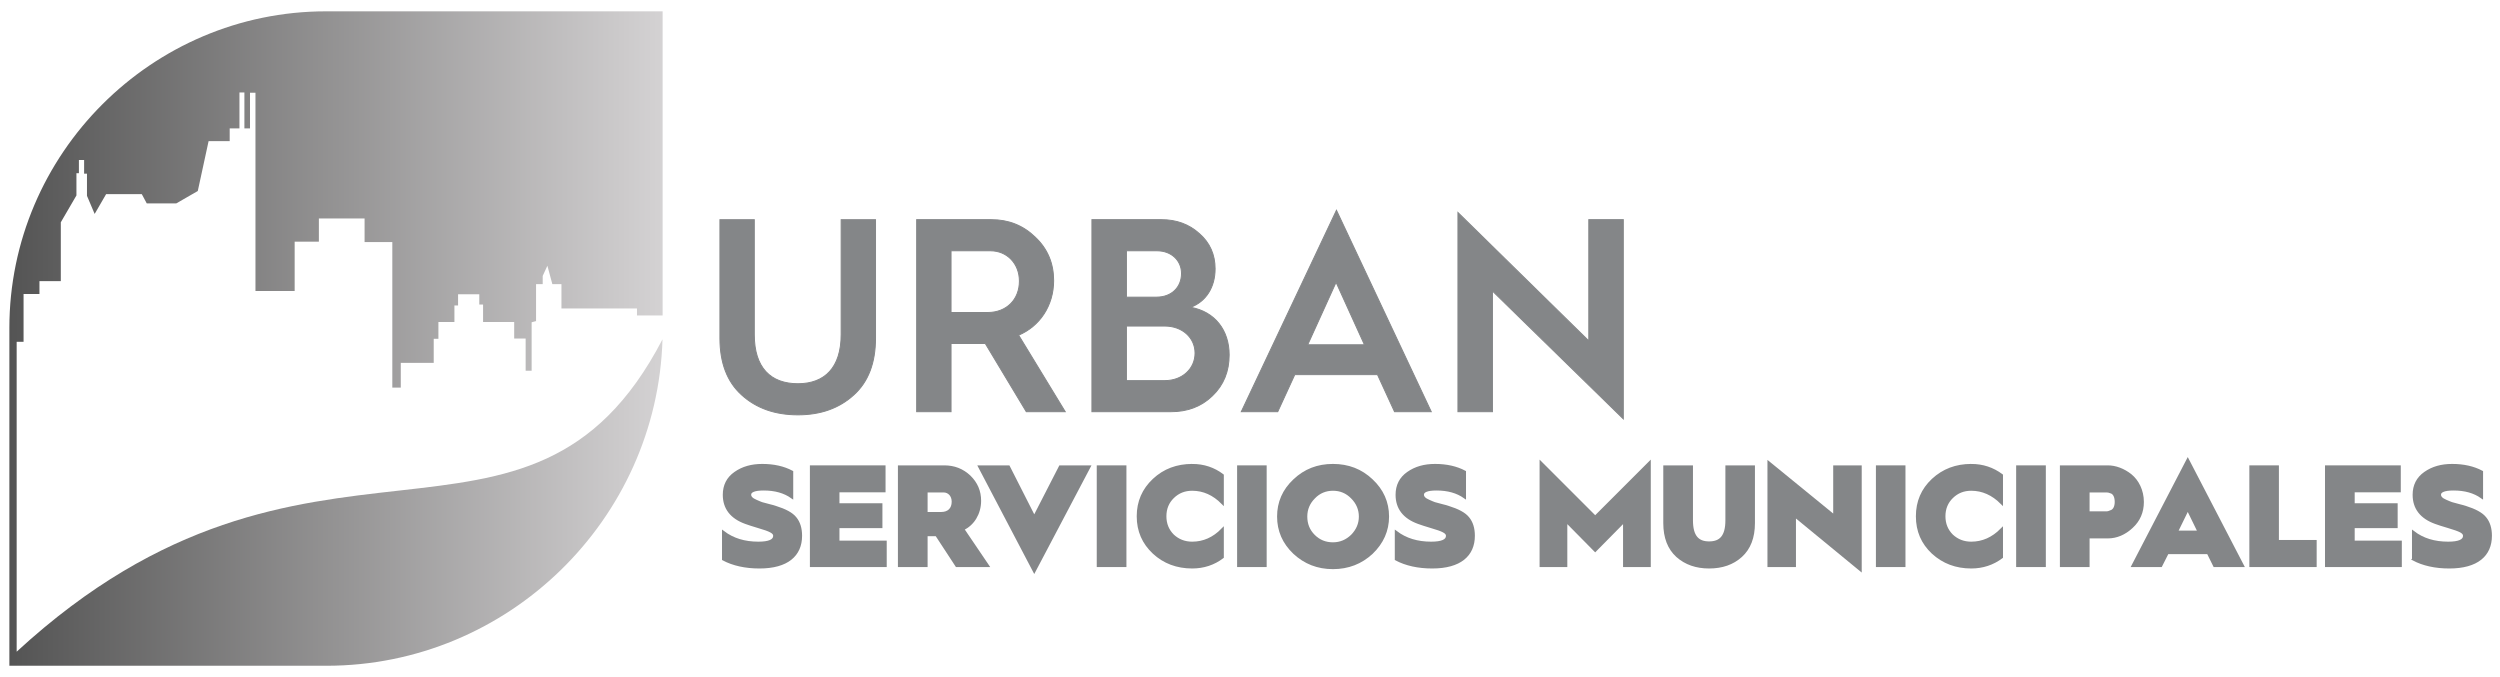 <?xml version="1.0" encoding="UTF-8"?>
<!DOCTYPE svg PUBLIC "-//W3C//DTD SVG 1.1//EN" "http://www.w3.org/Graphics/SVG/1.1/DTD/svg11.dtd">
<!-- Creator: CorelDRAW X8 -->
<svg xmlns="http://www.w3.org/2000/svg" xml:space="preserve" width="192mm" height="52mm" version="1.1" style="shape-rendering:geometricPrecision; text-rendering:geometricPrecision; image-rendering:optimizeQuality; fill-rule:evenodd; clip-rule:evenodd"
viewBox="0 0 19200 5200"
 xmlns:xlink="http://www.w3.org/1999/xlink">
 <defs>
  <style type="text/css">
   <![CDATA[
    .str0 {stroke:#848688;stroke-width:20}
    .str1 {stroke:#848688;stroke-width:7.62}
    .fil2 {fill:none;fill-rule:nonzero}
    .fil1 {fill:#848688;fill-rule:nonzero}
    .fil0 {fill:url(#id0)}
   ]]>
  </style>
  <linearGradient id="id0" gradientUnits="userSpaceOnUse" x1="72" y1="2599.99" x2="5088.8" y2="2599.99">
   <stop offset="0" style="stop-opacity:1; stop-color:#545454"/>
   <stop offset="1" style="stop-opacity:1; stop-color:#D4D2D3"/>
  </linearGradient>
 </defs>
 <g id="Capa_x0020_1">
  <path class="fil0" d="M5089 87l-2585 0c-1338,0 -2432,1094 -2432,2432l0 2594 2435 0c1395,0 2541,-1121 2581,-2507 -1026,1974 -2705,323 -4960,2399l0 -2380 53 0 0 -367 122 0 0 -99 164 0 0 -452 120 -206 0 -171 19 0 0 -101 40 0 0 105 22 0 0 170 59 139 88 -152 274 0 38 71 227 0 165 -95 83 -383 162 0 0 -98 75 0 0 -276 38 0 0 276 43 0 0 -274 42 0 0 1523 301 0 0 -379 186 0 0 -178 351 0 0 181 213 0 0 1118 65 0 0 -190 253 0 0 -185 36 0 0 -129 123 0 0 -127 28 0 0 -86 163 0 0 79 29 0 0 134 239 0 0 127 88 0 0 247 46 0 0 -372 34 -9 0 -284 51 0 0 -63 36 -78 38 141 70 0 0 187 580 0 0 54 197 0 0 -2336z"/>
  <path class="fil1" d="M5555 4295c76,40 169,61 278,61 213,0 317,-93 317,-241 0,-57 -14,-102 -42,-136 -27,-34 -78,-61 -152,-84 -8,-3 -25,-8 -50,-14l-56 -15c-12,-5 -27,-10 -43,-18 -34,-14 -48,-30 -48,-49 0,-27 35,-42 106,-42 87,0 159,20 217,61l0 -194c-64,-34 -140,-51 -228,-51 -81,0 -150,19 -208,60 -57,40 -85,96 -85,167 0,102 55,174 165,214 22,8 55,19 99,32 45,13 77,24 95,34 19,10 28,21 28,35 0,37 -42,55 -124,55 -106,0 -195,-27 -269,-83l0 208z"/>
  <polygon id="1" class="fil1" points="6800,4345 6800,4162 6437,4162 6437,4046 6767,4046 6767,3875 6437,3875 6437,3771 6791,3771 6791,3584 6230,3584 6230,4345 "/>
  <path id="2" class="fil1" d="M7114 4345l0 -237 76 0 2 0 155 237 239 0 -191 -282c79,-36 130,-120 130,-217 0,-73 -26,-134 -79,-186 -54,-51 -118,-76 -194,-76l-346 0 0 761 208 0zm0 -573l133 0c40,0 72,32 72,81 0,56 -34,89 -90,89l-115 0 0 -170z"/>
  <polygon id="3" class="fil1" points="8366,3584 8142,3584 7943,3972 7746,3584 7522,3584 7943,4387 "/>
  <polygon id="4" class="fil1" points="8641,4345 8641,3584 8433,3584 8433,4345 "/>
  <path id="5" class="fil1" d="M9156 3573c-116,0 -215,37 -295,112 -80,75 -121,168 -121,280 0,113 41,205 121,280 80,74 179,111 295,111 88,0 166,-26 233,-77l0 -213c-68,70 -146,104 -233,104 -58,0 -107,-19 -148,-57 -40,-40 -60,-89 -60,-148 0,-59 20,-108 60,-147 41,-40 90,-59 148,-59 87,0 165,35 233,104l0 -213c-67,-51 -145,-77 -233,-77z"/>
  <polygon id="6" class="fil1" points="9718,4345 9718,3584 9511,3584 9511,4345 "/>
  <path id="7" class="fil1" d="M10658 3967c0,-109 -42,-202 -123,-278 -82,-78 -181,-116 -298,-116 -117,0 -215,38 -297,116 -82,77 -122,170 -122,278 0,108 40,201 122,279 82,76 180,115 297,115 117,0 216,-39 298,-115 81,-78 123,-171 123,-279zm-628 0c0,-57 21,-106 61,-146 40,-42 90,-62 146,-62 57,0 106,20 147,62 41,41 62,91 62,146 0,56 -21,105 -62,147 -41,40 -90,61 -147,61 -58,0 -107,-20 -147,-60 -41,-41 -60,-90 -60,-148z"/>
  <path id="8" class="fil1" d="M10722 4295c76,40 169,61 278,61 213,0 317,-93 317,-241 0,-57 -14,-102 -42,-136 -27,-34 -78,-61 -152,-84 -8,-3 -25,-8 -50,-14l-56 -15c-12,-5 -27,-10 -43,-18 -34,-14 -48,-30 -48,-49 0,-27 35,-42 106,-42 87,0 159,20 217,61l0 -194c-64,-34 -140,-51 -228,-51 -81,0 -150,19 -208,60 -57,40 -85,96 -85,167 0,102 55,174 165,214 22,8 55,19 99,32 45,13 77,24 95,34 19,10 28,21 28,35 0,37 -42,55 -124,55 -106,0 -195,-27 -269,-83l0 208z"/>
  <polygon id="9" class="fil1" points="12027,4345 12027,4001 12251,4228 12475,4001 12475,4345 12668,4345 12668,3554 12251,3971 11834,3554 11834,4345 "/>
  <path id="10" class="fil1" d="M12784 4017c0,111 33,195 97,253 65,58 147,86 245,86 99,0 181,-28 245,-86 64,-58 97,-142 97,-253l0 -433 -207 0 0 412c0,125 -48,172 -135,172 -86,0 -134,-47 -134,-172l0 -412 -208 0 0 433z"/>
  <polygon id="11" class="fil1" points="13783,4345 13783,3961 14288,4376 14288,3584 14089,3584 14089,3965 13584,3553 13584,4345 "/>
  <polygon id="12" class="fil1" points="14624,4345 14624,3584 14417,3584 14417,4345 "/>
  <path id="13" class="fil1" d="M15139 3573c-116,0 -214,37 -295,112 -80,75 -120,168 -120,280 0,113 40,205 120,280 81,74 179,111 295,111 88,0 166,-26 234,-77l0 -213c-69,70 -147,104 -234,104 -58,0 -107,-19 -148,-57 -40,-40 -60,-89 -60,-148 0,-59 20,-108 60,-147 41,-40 90,-59 148,-59 87,0 165,35 234,104l0 -213c-68,-51 -146,-77 -234,-77z"/>
  <polygon id="14" class="fil1" points="15702,4345 15702,3584 15494,3584 15494,4345 "/>
  <path id="15" class="fil1" d="M16038 4345l0 -220 150 0c66,0 128,-26 183,-77 56,-51 84,-116 84,-193 0,-88 -39,-162 -92,-205 -54,-43 -117,-66 -175,-66l-358 0 0 761 208 0zm0 -573l140 0c10,0 19,1 39,9 21,9 34,35 34,74 0,36 -13,62 -34,71 -18,8 -28,11 -38,11l-141 0 0 -165z"/>
  <path id="16" class="fil1" d="M16596 4345l50 -99 312 0 49 99 217 0 -422 -813 -422 813 216 0zm206 -436l86 176 -172 0 86 -176z"/>
  <polygon id="17" class="fil1" points="17782,4345 17782,4157 17492,4157 17492,3584 17285,3584 17285,4345 "/>
  <polygon id="18" class="fil1" points="18436,4345 18436,4162 18074,4162 18074,4046 18404,4046 18404,3875 18074,3875 18074,3771 18428,3771 18428,3584 17866,3584 17866,4345 "/>
  <path id="19" class="fil1" d="M18534 4295c75,40 168,61 277,61 213,0 317,-93 317,-241 0,-57 -14,-102 -42,-136 -27,-34 -78,-61 -151,-84 -9,-3 -26,-8 -51,-14l-55 -15c-12,-5 -28,-10 -44,-18 -34,-14 -48,-30 -48,-49 0,-27 35,-42 106,-42 87,0 159,20 217,61l0 -194c-64,-34 -140,-51 -228,-51 -81,0 -150,19 -208,60 -57,40 -85,96 -85,167 0,102 55,174 165,214 22,8 55,19 100,32 44,13 76,24 95,34 18,10 27,21 27,35 0,37 -42,55 -124,55 -106,0 -195,-27 -268,-83l0 208z"/>
  <path id="20" class="fil2 str0" d="M5555 4295c76,40 169,61 278,61 213,0 317,-93 317,-241 0,-57 -14,-102 -42,-136 -27,-34 -78,-61 -152,-84 -8,-3 -25,-8 -50,-14l-56 -15c-12,-5 -27,-10 -43,-18 -34,-14 -48,-30 -48,-49 0,-27 35,-42 106,-42 87,0 159,20 217,61l0 -194c-64,-34 -140,-51 -228,-51 -81,0 -150,19 -208,60 -57,40 -85,96 -85,167 0,102 55,174 165,214 22,8 55,19 99,32 45,13 77,24 95,34 19,10 28,21 28,35 0,37 -42,55 -124,55 -106,0 -195,-27 -269,-83l0 208z"/>
  <polygon id="21" class="fil2 str0" points="6800,4345 6800,4162 6437,4162 6437,4046 6767,4046 6767,3875 6437,3875 6437,3771 6791,3771 6791,3584 6230,3584 6230,4345 "/>
  <path id="22" class="fil2 str0" d="M7114 4345l0 -237 76 0 2 0 155 237 239 0 -191 -282c79,-36 130,-120 130,-217 0,-73 -26,-134 -79,-186 -54,-51 -118,-76 -194,-76l-346 0 0 761 208 0zm0 -573l133 0c40,0 72,32 72,81 0,56 -34,89 -90,89l-115 0 0 -170z"/>
  <polygon id="23" class="fil2 str0" points="8366,3584 8142,3584 7943,3972 7746,3584 7522,3584 7943,4387 "/>
  <polygon id="24" class="fil2 str0" points="8641,4345 8641,3584 8433,3584 8433,4345 "/>
  <path id="25" class="fil2 str0" d="M9156 3573c-116,0 -215,37 -295,112 -80,75 -121,168 -121,280 0,113 41,205 121,280 80,74 179,111 295,111 88,0 166,-26 233,-77l0 -213c-68,70 -146,104 -233,104 -58,0 -107,-19 -148,-57 -40,-40 -60,-89 -60,-148 0,-59 20,-108 60,-147 41,-40 90,-59 148,-59 87,0 165,35 233,104l0 -213c-67,-51 -145,-77 -233,-77z"/>
  <polygon id="26" class="fil2 str0" points="9718,4345 9718,3584 9511,3584 9511,4345 "/>
  <path id="27" class="fil2 str0" d="M10658 3967c0,-109 -42,-202 -123,-278 -82,-78 -181,-116 -298,-116 -117,0 -215,38 -297,116 -82,77 -122,170 -122,278 0,108 40,201 122,279 82,76 180,115 297,115 117,0 216,-39 298,-115 81,-78 123,-171 123,-279zm-628 0c0,-57 21,-106 61,-146 40,-42 90,-62 146,-62 57,0 106,20 147,62 41,41 62,91 62,146 0,56 -21,105 -62,147 -41,40 -90,61 -147,61 -58,0 -107,-20 -147,-60 -41,-41 -60,-90 -60,-148z"/>
  <path id="28" class="fil2 str0" d="M10722 4295c76,40 169,61 278,61 213,0 317,-93 317,-241 0,-57 -14,-102 -42,-136 -27,-34 -78,-61 -152,-84 -8,-3 -25,-8 -50,-14l-56 -15c-12,-5 -27,-10 -43,-18 -34,-14 -48,-30 -48,-49 0,-27 35,-42 106,-42 87,0 159,20 217,61l0 -194c-64,-34 -140,-51 -228,-51 -81,0 -150,19 -208,60 -57,40 -85,96 -85,167 0,102 55,174 165,214 22,8 55,19 99,32 45,13 77,24 95,34 19,10 28,21 28,35 0,37 -42,55 -124,55 -106,0 -195,-27 -269,-83l0 208z"/>
  <polygon id="29" class="fil2 str0" points="12027,4345 12027,4001 12251,4228 12475,4001 12475,4345 12668,4345 12668,3554 12251,3971 11834,3554 11834,4345 "/>
  <path id="30" class="fil2 str0" d="M12784 4017c0,111 33,195 97,253 65,58 147,86 245,86 99,0 181,-28 245,-86 64,-58 97,-142 97,-253l0 -433 -207 0 0 412c0,125 -48,172 -135,172 -86,0 -134,-47 -134,-172l0 -412 -208 0 0 433z"/>
  <polygon id="31" class="fil2 str0" points="13783,4345 13783,3961 14288,4376 14288,3584 14089,3584 14089,3965 13584,3553 13584,4345 "/>
  <polygon id="32" class="fil2 str0" points="14624,4345 14624,3584 14417,3584 14417,4345 "/>
  <path id="33" class="fil2 str0" d="M15139 3573c-116,0 -214,37 -295,112 -80,75 -120,168 -120,280 0,113 40,205 120,280 81,74 179,111 295,111 88,0 166,-26 234,-77l0 -213c-69,70 -147,104 -234,104 -58,0 -107,-19 -148,-57 -40,-40 -60,-89 -60,-148 0,-59 20,-108 60,-147 41,-40 90,-59 148,-59 87,0 165,35 234,104l0 -213c-68,-51 -146,-77 -234,-77z"/>
  <polygon id="34" class="fil2 str0" points="15702,4345 15702,3584 15494,3584 15494,4345 "/>
  <path id="35" class="fil2 str0" d="M16038 4345l0 -220 150 0c66,0 128,-26 183,-77 56,-51 84,-116 84,-193 0,-88 -39,-162 -92,-205 -54,-43 -117,-66 -175,-66l-358 0 0 761 208 0zm0 -573l140 0c10,0 19,1 39,9 21,9 34,35 34,74 0,36 -13,62 -34,71 -18,8 -28,11 -38,11l-141 0 0 -165z"/>
  <path id="36" class="fil2 str0" d="M16596 4345l50 -99 312 0 49 99 217 0 -422 -813 -422 813 216 0zm206 -436l86 176 -172 0 86 -176z"/>
  <polygon id="37" class="fil2 str0" points="17782,4345 17782,4157 17492,4157 17492,3584 17285,3584 17285,4345 "/>
  <polygon id="38" class="fil2 str0" points="18436,4345 18436,4162 18074,4162 18074,4046 18404,4046 18404,3875 18074,3875 18074,3771 18428,3771 18428,3584 17866,3584 17866,4345 "/>
  <path id="39" class="fil2 str0" d="M18534 4295c75,40 168,61 277,61 213,0 317,-93 317,-241 0,-57 -14,-102 -42,-136 -27,-34 -78,-61 -151,-84 -9,-3 -26,-8 -51,-14l-55 -15c-12,-5 -28,-10 -44,-18 -34,-14 -48,-30 -48,-49 0,-27 35,-42 106,-42 87,0 159,20 217,61l0 -194c-64,-34 -140,-51 -228,-51 -81,0 -150,19 -208,60 -57,40 -85,96 -85,167 0,102 55,174 165,214 22,8 55,19 100,32 44,13 76,24 95,34 18,10 27,21 27,35 0,37 -42,55 -124,55 -106,0 -195,-27 -268,-83l0 208z"/>
  <path class="fil1" d="M5529 2597c0,189 55,335 167,436 112,102 256,153 432,153 175,0 317,-51 429,-153 112,-101 167,-247 167,-436l0 -910 -264 0 0 883c0,254 -127,377 -332,377 -210,0 -335,-123 -335,-377l0 -883 -264 0 0 910z"/>
  <path id="1" class="fil1" d="M7304 3162l0 -524 259 0 4 0 315 524 299 0 -358 -588c161,-68 269,-226 269,-419 0,-133 -47,-244 -140,-332 -93,-91 -205,-136 -339,-136l-573 0 0 1475 264 0zm0 -1236l303 0c127,0 222,98 222,233 0,142 -99,241 -243,241l-282 0 0 -474z"/>
  <path id="2" class="fil1" d="M8991 3162c130,0 235,-40 320,-122 87,-83 129,-189 129,-314 0,-188 -108,-332 -296,-366 118,-44 188,-154 188,-296 0,-108 -40,-199 -120,-269 -79,-72 -176,-108 -293,-108l-533 0 0 1475 605 0zm-340 -1236l235 0c110,0 188,74 188,174 0,108 -78,182 -191,182l-232 0 0 -356zm0 578l294 0c135,0 233,89 233,208 0,120 -98,211 -231,211l-296 0 0 -419z"/>
  <path id="3" class="fil1" d="M9813 3162l131 -285 635 0 131 285 282 0 -728 -1547 -731 1547 280 0zm448 -994l218 480 -436 0 218 -480z"/>
  <polygon id="4" class="fil1" points="11462,3162 11462,2235 12467,3217 12467,1687 12202,1687 12202,2618 11197,1632 11197,3162 "/>
  <path id="5" class="fil2 str1" d="M5529 2597c0,189 55,335 167,436 112,102 256,153 432,153 175,0 317,-51 429,-153 112,-101 167,-247 167,-436l0 -910 -264 0 0 883c0,254 -127,377 -332,377 -210,0 -335,-123 -335,-377l0 -883 -264 0 0 910z"/>
  <path id="6" class="fil2 str1" d="M7304 3162l0 -524 259 0 4 0 315 524 299 0 -358 -588c161,-68 269,-226 269,-419 0,-133 -47,-244 -140,-332 -93,-91 -205,-136 -339,-136l-573 0 0 1475 264 0zm0 -1236l303 0c127,0 222,98 222,233 0,142 -99,241 -243,241l-282 0 0 -474z"/>
  <path id="7" class="fil2 str1" d="M8991 3162c130,0 235,-40 320,-122 87,-83 129,-189 129,-314 0,-188 -108,-332 -296,-366 118,-44 188,-154 188,-296 0,-108 -40,-199 -120,-269 -79,-72 -176,-108 -293,-108l-533 0 0 1475 605 0zm-340 -1236l235 0c110,0 188,74 188,174 0,108 -78,182 -191,182l-232 0 0 -356zm0 578l294 0c135,0 233,89 233,208 0,120 -98,211 -231,211l-296 0 0 -419z"/>
  <path id="8" class="fil2 str1" d="M9813 3162l131 -285 635 0 131 285 282 0 -728 -1547 -731 1547 280 0zm448 -994l218 480 -436 0 218 -480z"/>
  <polygon id="9" class="fil2 str1" points="11462,3162 11462,2235 12467,3217 12467,1687 12202,1687 12202,2618 11197,1632 11197,3162 "/>
 </g>
</svg>
